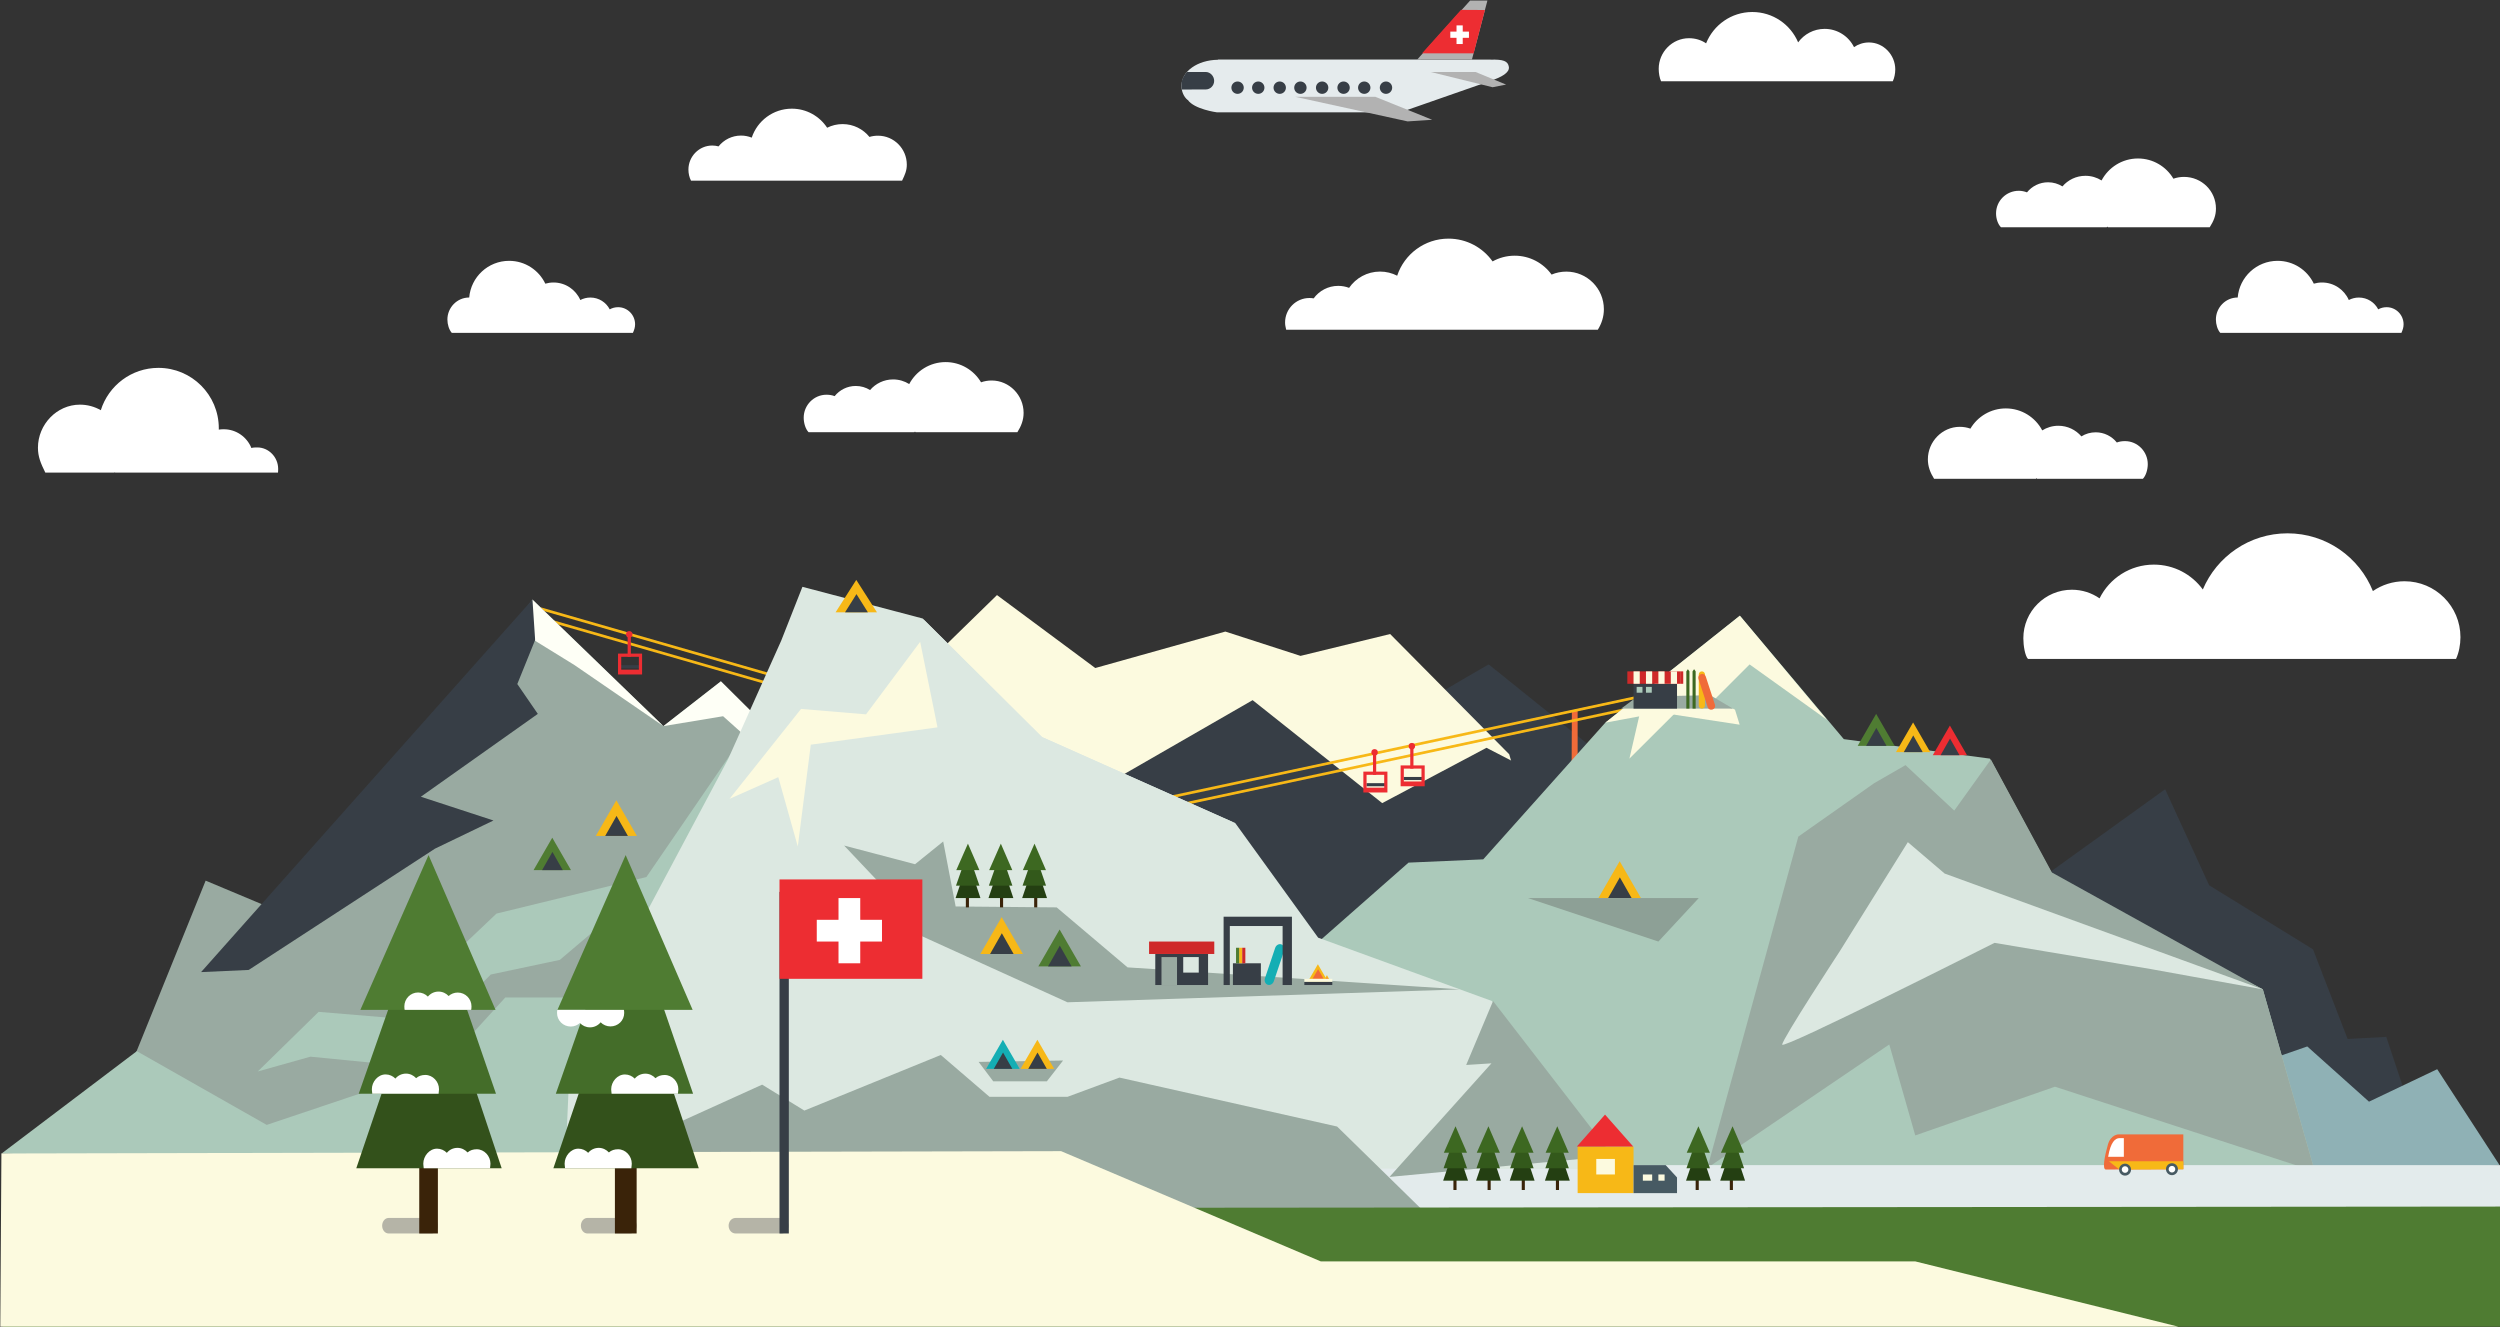 <?xml version="1.0" encoding="UTF-8" standalone="no"?>
<svg width="1089px" height="578px" viewBox="0 0 1089 578" version="1.1" xmlns="http://www.w3.org/2000/svg" xmlns:xlink="http://www.w3.org/1999/xlink" xmlns:sketch="http://www.bohemiancoding.com/sketch/ns">
    <rect x="0" y="0" width="1089" height="578" fill="#333333" stroke="none"/>
    <!-- Generator: Sketch 3.4.4 (17249) - http://www.bohemiancoding.com/sketch -->
    <title>Page 1</title>
    <desc>Created with Sketch.</desc>
    <defs></defs>
    <g id="Welcome" stroke="none" stroke-width="1" fill="none" fill-rule="evenodd" sketch:type="MSPage">
        <g id="main_-copy-2" sketch:type="MSArtboardGroup" transform="translate(-176, -92)">
            <g id="Page-1" sketch:type="MSLayerGroup" transform="translate(176, 92)">
                <path d="M385.284,308.822 L231.587,264.64 L231.913,263.506 L385.61,307.69 L385.284,308.822 Z" id="Fill-2" fill="#F7B817" sketch:type="MSShapeGroup"></path>
                <path d="M383.396,312.359 L229.701,268.179 L230.025,267.045 L383.722,311.227 L383.396,312.359 Z" id="Fill-3" fill="#F7B817" sketch:type="MSShapeGroup"></path>
                <g id="Group-209" sketch:type="MSShapeGroup">
                    <path d="M590.918,327.072 C589.547,322.888 648.478,289.421 648.478,289.421 L707.407,336.831 L796.49,388.427 L851.308,357.748 L886.94,384.244 L943.13,343.804 L962.318,385.638 L1007.543,413.527 L1022.618,452.573 L1039.457,451.671 L1060.68,515.342 L596.399,508.349 L590.918,327.072 Z" id="Fill-4" fill="#373E46"></path>
                    <path d="M657.42,328.569 L605.542,276.18 L566.5,285.703 L533.758,275.109 L477.099,290.991 L434.287,259.217 L402.811,289.93 L367.607,330.175 L364.528,368.186 L371.603,392.24 L680.06,407.805 L657.42,328.569 Z" id="Fill-6" fill="#FCFADF"></path>
                    <path d="M870.628,502.528 L1005.047,455.834 L1031.931,479.888 L1061.644,465.74 L1088.888,507.654 L873.458,519.506 L870.628,502.528 Z" id="Fill-8" fill="#8FB1B5"></path>
                    <path d="M41.47,502.462 L89.578,383.606 L133.441,401.999 L162.122,363.065 L231.94,261.169 L288.974,316.295 L314.023,296.785 L355.439,337.936 L552.725,504.708 L41.47,502.462 Z" id="Fill-10" fill="#99AAA1"></path>
                    <path d="M237.85,267.055 L225.337,297.965 L234.272,310.967 L183.319,347.059 L214.957,357.406 L189.484,369.67 L108.344,422.505 L87.587,423.448 L231.94,261.17 L237.85,267.055 Z" id="Fill-12" fill="#373E46"></path>
                    <path d="M231.94,261.169 L233.132,279.144 L250.233,289.697 L288.974,316.295 L231.94,261.169 Z" id="Fill-14" fill="#FEFFF6"></path>
                    <path d="M112.282,466.732 L138.791,440.768 L168.508,443.243 L216.27,397.958 L288.371,380.378 L243.866,418.124 L213.794,424.491 L174.17,464.116 L135.197,460.288 L112.282,466.732 Z" id="Fill-16" fill="#ABC9BA"></path>
                    <path d="M157.147,503.629 L220.119,434.49 L245.62,434.49 L318.486,328.163 L410.485,441.995 L445.162,502.804 L207.379,503.434 L157.147,503.629 Z" id="Fill-18" fill="#ABC9BA"></path>
                    <path d="M288.974,316.295 L314.977,311.986 L355.309,348.073 L360.098,351.826 L430.667,407.156 L426.775,398.667 L355.439,337.935 L314.023,296.784 L288.974,316.295 Z" id="Fill-20" fill="#FEFFF6"></path>
                    <path d="M530.296,372.26 L527.59,372.26 L527.59,343.851 L530.296,343.851 L530.296,372.26 Z" id="Fill-22" fill="#A37321"></path>
                    <path d="M756.046,452.698 L714.533,388.54 L657.925,394.201 L653.547,390.725 L682.891,389.41 L688.55,346.964 L647.515,325.739 L602.093,349.84 L545.642,304.987 L482.435,341.365 L396.242,359.798 L303.174,503.646 L771.142,511.194 L773.03,499.872 L756.046,452.698 Z" id="Fill-24" fill="#373E46"></path>
                    <path d="M687.22,338.44 L684.577,338.44 L684.708,309.876 L687.22,309.286 L687.22,338.44 Z" id="Fill-25" fill="#F06B39"></path>
                    <path d="M494.862,351.018 L494.614,349.864 L727.109,300.107 L727.356,301.26 L494.862,351.018 Z" id="Fill-26" fill="#F7B817"></path>
                    <path d="M494.862,355.266 L494.614,354.11 L727.109,304.35 L727.356,305.505 L494.862,355.266 Z" id="Fill-27" fill="#F7B817"></path>
                    <path d="M574.198,410.39 L613.56,375.758 L646.102,374.332 L699.282,314.79 L757.882,268.201 L803.161,321.968 L866.832,330.455 L896.546,385.637 L985.689,430.964 L1008.328,510.246 L558.387,510.246 L574.198,410.39 Z" id="Fill-28" fill="#ABC9BA"></path>
                    <path d="M743.733,508.739 L783.351,364.414 L820.139,363 L830.044,333.286 L851.268,353.093 L867.221,330.83 L893.796,380.049 L985.688,430.966 L1008.328,510.25 L895.133,473.367 L834.288,494.591 L822.969,454.97 L743.733,508.739 Z" id="Fill-29" fill="#99AAA1"></path>
                    <path d="M725.325,310.708 L757.792,315.668 L755.763,309.129 L754.86,308.678 L733.442,305.07 L725.325,310.708 Z" id="Fill-30" fill="#FCFADF"></path>
                    <path d="M699.281,314.79 L757.882,268.201 L795.775,313.52 L762.127,289.422 L743.733,307.817 L736.823,303.493 L709.775,330.455 L714.019,312.06 L699.281,314.79 Z" id="Fill-31" fill="#FCFADF"></path>
                    <path d="M847.091,380.521 L831.053,366.84 L801.334,414.484 C801.334,414.484 776.319,452.675 776.319,455.035 C776.319,457.393 868.793,410.711 868.793,410.711 L936.937,422.133 L985.688,430.966 L847.091,380.521 Z" id="Fill-32" fill="#DCE8E1"></path>
                    <path d="M538.106,358.57 L446.485,334.557 L401.898,269.413 L453.904,321.066 L538.106,358.57 Z" id="Fill-33" fill="#DCE8E1"></path>
                    <path d="M164.599,473.735 L116.18,490.011 L59.596,457.887 L0.615,502.529 L249.917,509.683 L240.296,477.983 L179.602,486.473 L164.599,473.735 Z" id="Fill-34" fill="#ABC9BA"></path>
                    <path d="M1089,507.541 L2.706,507.541 L2.706,553.414 L1089,549.308 L1089,507.541 Z" id="Fill-35" fill="#E3EBEC"></path>
                    <path d="M300.848,403.565 L275.378,430.449 L299.433,431.866 L279.624,458.748 L265.473,489.878 L330.562,450.26 L319.241,440.353 L329.147,417.715 L317.828,406.395 L323.303,378.718 L300.848,403.565 Z" id="Fill-36" fill="#C7CCAC"></path>
                    <path d="M706.159,308.678 L754.86,308.678 L744.94,302.817 L713.149,303.493 L706.159,308.678 Z" id="Fill-37" fill="#99AAA1"></path>
                    <path d="M706.513,509.307 L649.903,436.054 L574.192,408.455 L538.106,358.569 L453.904,321.067 L401.897,269.413 L349.536,255.617 L340.284,279.096 L317.185,330.62 L267.853,423.313 L267.853,455.528 L247.845,470.722 L246.193,508.364 L706.513,509.307 Z" id="Fill-38" fill="#DCE8E1"></path>
                    <path d="M317.798,347.97 L348.932,308.815 L377.237,311.174 L400.824,279.567 L408.373,316.834 L353.177,324.382 L347.516,368.727 L339.026,338.535 L317.798,347.97 Z" id="Fill-39" fill="#FCFADF"></path>
                    <path d="M367.693,368.318 L398.591,376.456 L410.856,366.549 L416.28,394.855 L460.288,395.258 L491.166,421.387 L635.969,430.976 L464.985,436.599 L380.075,398.038 L392.105,394.144 L367.693,368.318 Z" id="Fill-40" fill="#99AAA1"></path>
                    <path d="M211.184,527.233 L331.986,472.469 L350.379,483.765 L409.807,459.547 L431.031,477.778 L464.981,477.778 L487.634,469.395 L582.444,490.718 L620.657,528.127" id="Fill-41" fill="#99AAA1"></path>
                    <path d="M650.375,436.053 L638.666,463.9 L649.67,463.192 L605.263,512.667 L702.503,503.507 L650.375,436.053 Z" id="Fill-42" fill="#99AAA1"></path>
                    <path d="M1089,577.886 L1.127,578 L0.45,558.947 L328.403,558.947 L434.562,526.163 L1089,525.578 L1089,577.886 Z" id="Fill-43" fill="#4F7C32"></path>
                    <path d="M711.57,519.716 L687.22,519.716 L687.22,499.424 L711.57,499.424 L711.57,519.716 Z" id="Fill-44" fill="#F7B817"></path>
                    <path d="M730.509,519.716 L711.57,519.716 L711.57,507.541 L725.574,507.541 L730.509,512.894 L730.509,519.716 Z" id="Fill-45" fill="#475A63"></path>
                    <path d="M686.871,499.424 L699.148,485.517 L711.427,499.424 L686.871,499.424 Z" id="Fill-46" fill="#ED2D32"></path>
                    <path d="M703.453,511.599 L695.337,511.599 L695.337,504.835 L703.453,504.835 L703.453,511.599 Z" id="Fill-47" fill="#FCFADF"></path>
                    <path d="M719.687,514.305 L715.629,514.305 L715.629,511.599 L719.687,511.599 L719.687,514.305 Z" id="Fill-48" fill="#FCFADF"></path>
                    <path d="M725.098,514.305 L722.393,514.305 L722.393,511.599 L725.098,511.599 L725.098,514.305 Z" id="Fill-49" fill="#FCFADF"></path>
                    <path d="M664.222,518.363 L662.87,518.363 L662.87,510.246 L664.222,510.246 L664.222,518.363 Z" id="Fill-50" fill="#3A2309"></path>
                    <path d="M663.102,498.195 L668.469,514.304 L657.638,514.304 L663.102,498.195 Z" id="Fill-51" fill="#243F12"></path>
                    <path d="M662.978,494.175 L668.043,508.894 L657.82,508.894 L662.978,494.175 Z" id="Fill-52" fill="#33591B"></path>
                    <path d="M663.021,490.599 L668.011,502.129 L657.94,502.129 L663.021,490.599 Z" id="Fill-53" fill="#3D6821"></path>
                    <path d="M649.342,518.363 L647.989,518.363 L647.989,510.246 L649.342,510.246 L649.342,518.363 Z" id="Fill-54" fill="#3A2309"></path>
                    <path d="M648.435,498.195 L653.802,514.304 L642.971,514.304 L648.435,498.195 Z" id="Fill-55" fill="#243F12"></path>
                    <path d="M648.311,494.175 L653.377,508.894 L643.153,508.894 L648.311,494.175 Z" id="Fill-56" fill="#33591B"></path>
                    <path d="M648.355,490.599 L653.344,502.129 L643.275,502.129 L648.355,490.599 Z" id="Fill-57" fill="#3D6821"></path>
                    <path d="M634.461,518.363 L633.108,518.363 L633.108,510.246 L634.461,510.246 L634.461,518.363 Z" id="Fill-58" fill="#3A2309"></path>
                    <path d="M634.103,498.195 L639.469,514.304 L628.639,514.304 L634.103,498.195 Z" id="Fill-59" fill="#243F12"></path>
                    <path d="M633.979,494.175 L639.044,508.894 L628.819,508.894 L633.979,494.175 Z" id="Fill-60" fill="#33591B"></path>
                    <path d="M634.021,490.599 L639.011,502.129 L628.943,502.129 L634.021,490.599 Z" id="Fill-61" fill="#3D6821"></path>
                    <path d="M739.979,518.363 L738.626,518.363 L738.626,510.246 L739.979,510.246 L739.979,518.363 Z" id="Fill-62" fill="#3A2309"></path>
                    <path d="M739.901,498.195 L745.267,514.304 L734.436,514.304 L739.901,498.195 Z" id="Fill-63" fill="#243F12"></path>
                    <path d="M739.775,494.175 L744.843,508.894 L734.617,508.894 L739.775,494.175 Z" id="Fill-64" fill="#33591B"></path>
                    <path d="M739.819,490.599 L744.809,502.129 L734.739,502.129 L739.819,490.599 Z" id="Fill-65" fill="#3D6821"></path>
                    <path d="M754.86,518.363 L753.507,518.363 L753.507,510.246 L754.86,510.246 L754.86,518.363 Z" id="Fill-66" fill="#3A2309"></path>
                    <path d="M754.782,498.195 L760.148,514.304 L749.316,514.304 L754.782,498.195 Z" id="Fill-67" fill="#243F12"></path>
                    <path d="M754.656,494.175 L759.724,508.894 L749.498,508.894 L754.656,494.175 Z" id="Fill-68" fill="#33591B"></path>
                    <path d="M754.7,490.599 L759.69,502.129 L749.62,502.129 L754.7,490.599 Z" id="Fill-69" fill="#3D6821"></path>
                    <path d="M679.103,518.363 L677.75,518.363 L677.75,510.246 L679.103,510.246 L679.103,518.363 Z" id="Fill-70" fill="#3A2309"></path>
                    <path d="M678.433,498.195 L683.803,514.304 L672.971,514.304 L678.433,498.195 Z" id="Fill-71" fill="#243F12"></path>
                    <path d="M678.311,494.175 L683.377,508.894 L673.152,508.894 L678.311,494.175 Z" id="Fill-72" fill="#33591B"></path>
                    <path d="M678.354,490.599 L683.343,502.129 L673.274,502.129 L678.354,490.599 Z" id="Fill-73" fill="#3D6821"></path>
                    <path d="M0.131,577.886 L948.872,577.886 L834.339,549.477 L575.368,549.477 L462.208,501.441 L0.614,502.459 L0.131,577.886 Z" id="Fill-74" fill="#FCFADF"></path>
                    <path d="M783.352,364.413 L816.429,341.13 L830.045,333.285 L834.828,359.056 L812.654,374.15 L783.352,364.413 Z" id="Fill-75" fill="#99AAA1"></path>
                    <path d="M809.201,324.912 L817.252,310.967 L825.304,324.912 L809.201,324.912 Z" id="Fill-76" fill="#4F7C32"></path>
                    <path d="M812.875,324.912 L817.323,317.07 L821.774,324.912 L812.875,324.912 Z" id="Fill-77" fill="#373E46"></path>
                    <path d="M452.29,420.961 L461.566,404.893 L470.844,420.961 L452.29,420.961 Z" id="Fill-78" fill="#4F7C32"></path>
                    <path d="M456.523,420.961 L461.649,411.923 L466.775,420.961 L456.523,420.961 Z" id="Fill-79" fill="#373E46"></path>
                    <path d="M232.415,379.024 L240.565,364.906 L248.717,379.024 L232.415,379.024 Z" id="Fill-80" fill="#4F7C32"></path>
                    <path d="M236.133,379.024 L240.638,371.085 L245.143,379.024 L236.133,379.024 Z" id="Fill-81" fill="#373E46"></path>
                    <path d="M825.885,327.618 L833.345,314.698 L840.801,327.618 L825.885,327.618 Z" id="Fill-82" fill="#F7B817"></path>
                    <path d="M829.289,327.618 L833.41,320.353 L837.532,327.618 L829.289,327.618 Z" id="Fill-83" fill="#373E46"></path>
                    <path d="M841.914,328.97 L849.373,316.053 L856.83,328.97 L841.914,328.97 Z" id="Fill-84" fill="#ED2D32"></path>
                    <path d="M845.317,328.97 L849.439,321.706 L853.561,328.97 L845.317,328.97 Z" id="Fill-85" fill="#373E46"></path>
                    <path d="M426.288,462.563 L432.648,471.015 L456.018,471.015 L463.08,461.954 L426.288,462.563 Z" id="Fill-86" fill="#99AAA1"></path>
                    <path d="M444.556,465.604 L451.88,452.92 L459.204,465.604 L444.556,465.604 Z" id="Fill-87" fill="#F7B817"></path>
                    <path d="M447.897,465.604 L451.944,458.47 L455.99,465.604 L447.897,465.604 Z" id="Fill-88" fill="#373E46"></path>
                    <path d="M259.519,364.143 L268.486,348.613 L277.452,364.143 L259.519,364.143 Z" id="Fill-89" fill="#F7B817"></path>
                    <path d="M263.611,364.143 L268.566,355.41 L273.521,364.143 L263.611,364.143 Z" id="Fill-90" fill="#373E46"></path>
                    <path d="M429.537,465.604 L436.86,452.92 L444.184,465.604 L429.537,465.604 Z" id="Fill-91" fill="#14AEB4"></path>
                    <path d="M432.879,465.604 L436.925,458.47 L440.972,465.604 L432.879,465.604 Z" id="Fill-92" fill="#373E46"></path>
                    <path d="M427.045,415.55 L436.321,399.484 L445.596,415.55 L427.045,415.55 Z" id="Fill-93" fill="#F7B817"></path>
                    <path d="M431.277,415.55 L436.403,406.513 L441.529,415.55 L431.277,415.55 Z" id="Fill-94" fill="#373E46"></path>
                    <path d="M696.251,391.199 L705.527,375.134 L714.803,391.199 L696.251,391.199 Z" id="Fill-95" fill="#F7B817"></path>
                    <path d="M700.484,391.199 L705.609,382.163 L710.735,391.199 L700.484,391.199 Z" id="Fill-96" fill="#373E46"></path>
                    <path d="M363.965,266.742 L372.993,252.606 L382.021,266.742 L363.965,266.742 Z" id="Fill-97" fill="#F7B817"></path>
                    <path d="M368.084,266.742 L373.074,258.791 L378.061,266.742 L368.084,266.742 Z" id="Fill-98" fill="#373E46"></path>
                    <path d="M49.876,205.865 C49.921,205.865 49.967,205.735 50.01,205.671 C50.074,205.735 50.139,205.865 50.202,205.865 L121.092,205.865 C121.139,205.865 121.167,204.618 121.167,204.227 C121.167,199.21 117.099,194.902 112.082,194.902 C111.188,194.902 110.325,194.912 109.509,195.152 C107.592,190.399 102.936,186.987 97.495,186.987 C96.748,186.987 96.016,187.019 95.305,187.14 C95.307,186.949 95.311,186.739 95.311,186.549 C95.311,172.024 83.539,160.245 69.016,160.245 C57.227,160.245 47.251,167.999 43.912,178.689 C41.232,177.148 38.123,176.266 34.81,176.266 C24.712,176.266 16.527,184.932 16.527,195.028 C16.527,198.873 17.715,201.807 19.741,205.865 L49.876,205.865 Z" id="Fill-99" fill="#FFFFFF"></path>
                    <path d="M275.701,144.989 C276.301,143.636 276.645,142.572 276.645,141.258 C276.645,137.182 273.337,133.815 269.26,133.815 C267.928,133.815 266.68,134.14 265.601,134.758 C264.029,131.71 260.852,129.61 257.188,129.61 C255.598,129.61 254.102,129.997 252.787,130.689 C250.819,126.197 246.336,123.055 241.119,123.055 C239.875,123.055 238.675,123.235 237.538,123.566 C234.731,117.683 228.729,113.618 221.777,113.618 C212.633,113.618 205.138,120.65 204.389,129.598 C204.377,129.598 204.365,129.596 204.353,129.596 C199.126,129.596 194.887,133.952 194.887,139.178 C194.887,141.315 195.596,143.636 196.789,144.989 L275.701,144.989 Z" id="Fill-100" fill="#FFFFFF"></path>
                    <path d="M1046.057,144.989 C1046.656,143.636 1047,142.572 1047,141.258 C1047,137.182 1043.695,133.815 1039.615,133.815 C1038.284,133.815 1037.035,134.14 1035.955,134.758 C1034.385,131.71 1031.207,129.61 1027.542,129.61 C1025.954,129.61 1024.457,129.997 1023.143,130.689 C1021.173,126.197 1016.692,123.055 1011.474,123.055 C1010.231,123.055 1009.029,123.235 1007.893,123.566 C1005.087,117.683 999.084,113.618 992.132,113.618 C982.989,113.618 975.494,120.65 974.744,129.598 C974.731,129.598 974.721,129.596 974.708,129.596 C969.479,129.596 965.243,133.952 965.243,139.178 C965.243,141.315 965.951,143.636 967.145,144.989 L1046.057,144.989 Z" id="Fill-101" fill="#FFFFFF"></path>
                    <path d="M886.815,208.571 C886.909,208.571 886.999,208.373 887.091,208.272 C887.189,208.375 887.29,208.571 887.392,208.571 L933.434,208.571 C934.771,207.218 935.57,204.511 935.57,202.188 C935.57,196.711 931.129,192.151 925.65,192.151 C924.396,192.151 923.196,192.326 922.092,192.751 C919.93,190.063 916.617,188.313 912.9,188.313 C910.606,188.313 908.468,188.955 906.657,190.088 C904.234,187.263 900.641,185.461 896.626,185.461 C894.046,185.461 891.639,186.201 889.603,187.481 C886.6,181.789 880.629,177.907 873.746,177.907 C867.175,177.907 861.434,181.442 858.313,186.714 C856.868,186.206 855.315,185.925 853.695,185.925 C846.011,185.925 839.78,192.394 839.78,200.079 C839.78,203.171 840.789,205.865 842.494,208.571 L886.815,208.571 Z" id="Fill-102" fill="#FFFFFF"></path>
                    <path d="M398.845,188.279 C398.752,188.279 398.66,188.081 398.569,187.98 C398.472,188.084 398.369,188.279 398.269,188.279 L352.227,188.279 C350.89,186.926 350.091,184.275 350.091,181.952 C350.091,176.473 354.532,171.942 360.011,171.942 C361.265,171.942 362.463,172.133 363.567,172.557 C365.73,169.871 369.043,168.126 372.759,168.126 C375.054,168.126 377.193,168.771 379.004,169.905 C381.427,167.078 385.02,165.279 389.036,165.279 C391.616,165.279 394.021,166.019 396.056,167.297 C399.06,161.607 405.033,157.726 411.915,157.726 C418.484,157.726 424.225,161.262 427.347,166.534 C428.792,166.025 430.345,165.745 431.964,165.745 C439.65,165.745 445.881,172.155 445.881,179.841 C445.881,182.934 444.87,185.573 443.167,188.279 L398.845,188.279 Z" id="Fill-103" fill="#FFFFFF"></path>
                    <path d="M918.235,98.994 C918.141,98.994 918.049,98.796 917.957,98.695 C917.86,98.798 917.757,98.994 917.658,98.994 L871.616,98.994 C870.28,97.641 869.479,95.287 869.479,92.966 C869.479,87.487 873.92,83.105 879.399,83.105 C880.654,83.105 881.851,83.37 882.957,83.794 C885.12,81.107 888.431,79.401 892.149,79.401 C894.443,79.401 896.582,80.064 898.392,81.198 C900.815,78.37 904.409,76.581 908.423,76.581 C911.003,76.581 913.411,77.325 915.444,78.606 C918.449,72.916 924.42,69.036 931.303,69.036 C937.875,69.036 943.615,72.572 946.735,77.843 C948.18,77.335 949.733,77.057 951.353,77.057 C959.038,77.057 965.269,83.17 965.269,90.855 C965.269,93.947 964.258,96.288 962.555,98.994 L918.235,98.994 Z" id="Fill-104" fill="#FFFFFF"></path>
                    <path d="M392.945,78.702 C394.245,75.996 395.004,74.246 395.004,71.705 C395.004,64.78 389.391,59.11 382.466,59.11 C381.167,59.11 379.915,59.28 378.736,59.648 C375.978,56.245 371.767,54.054 367.047,54.054 C364.623,54.054 362.334,54.625 360.305,55.643 C357.016,50.643 351.358,47.337 344.926,47.337 C336.783,47.337 329.882,52.626 327.459,59.956 C326.017,59.377 324.442,59.054 322.792,59.054 C318.828,59.054 315.296,60.895 312.997,63.767 C312.119,63.525 311.197,63.393 310.243,63.393 C304.517,63.393 299.877,68.15 299.877,73.876 C299.877,75.573 300.286,77.349 301.009,78.702 L392.945,78.702 Z" id="Fill-105" fill="#FFFFFF"></path>
                    <path d="M696.008,143.636 C697.677,140.931 698.65,137.982 698.65,134.696 C698.65,125.654 691.324,118.313 682.285,118.313 C680.01,118.313 677.844,118.769 675.874,119.609 C672.274,114.628 666.418,111.379 659.8,111.379 C656.306,111.379 653.023,112.285 650.171,113.873 C645.906,107.867 638.893,103.946 630.965,103.946 C620.546,103.946 611.708,110.719 608.609,120.1 C606.372,118.95 603.836,118.298 601.147,118.298 C595.552,118.298 590.613,121.108 587.662,125.391 C586.195,124.831 584.602,124.523 582.94,124.523 C578.535,124.523 574.635,126.671 572.226,129.974 C571.63,129.87 571.015,129.812 570.387,129.812 C564.528,129.812 559.781,134.593 559.781,140.451 C559.781,141.548 559.948,142.284 560.257,143.636 L696.008,143.636 Z" id="Fill-106" fill="#FFFFFF"></path>
                    <path d="M1069.844,287.034 C1071.086,284.328 1071.773,280.922 1071.773,277.546 C1071.773,264.091 1060.864,253.195 1047.408,253.195 C1042.296,253.195 1037.55,254.78 1033.633,257.469 C1027.722,242.728 1013.303,232.317 996.448,232.317 C979.859,232.317 965.625,242.407 959.548,256.784 C954.75,250.212 946.989,245.945 938.229,245.945 C927.852,245.945 918.875,251.936 914.569,260.646 C911.149,258.276 906.999,256.886 902.526,256.886 C890.84,256.886 881.366,266.334 881.366,278.021 C881.366,281.256 882.094,285.681 883.39,287.034 L1069.844,287.034 Z" id="Fill-107" fill="#FFFFFF"></path>
                    <path d="M723.575,35.412 C722.904,34.059 722.532,31.801 722.532,29.974 C722.532,22.692 728.434,16.645 735.718,16.645 C738.483,16.645 741.052,17.425 743.173,18.882 C746.372,10.903 754.175,5.231 763.296,5.231 C772.274,5.231 779.977,10.673 783.266,18.453 C785.863,14.897 790.063,12.578 794.804,12.578 C800.42,12.578 805.277,15.815 807.609,20.53 C809.458,19.247 811.703,18.494 814.126,18.494 C820.45,18.494 825.577,23.908 825.577,30.232 C825.577,31.983 825.183,34.059 824.483,35.412 L723.575,35.412 Z" id="Fill-108" fill="#FFFFFF"></path>
                    <path d="M951.057,509.324 L951.057,508.208 L951.057,494.139 L922.763,494.139 C922.763,494.139 919.454,494.186 918.21,498.556 C916.776,503.58 915.64,509.449 917.332,509.449 L951.057,509.324 Z" id="Fill-109" fill="#F06B39"></path>
                    <path d="M918.302,503.905 L925.147,503.905 L925.147,495.769 L923.253,495.769 C921.438,495.769 919.382,497.406 918.302,503.905" id="Fill-110" fill="#FFFFFF"></path>
                    <path d="M923.184,509.444 L951.057,509.324 L951.053,505.839 L918.623,505.839 L923.184,509.444 Z" id="Fill-111" fill="#F7B817"></path>
                    <path d="M943.499,509.302 C943.499,510.738 944.665,511.907 946.105,511.907 C947.543,511.907 948.71,510.738 948.71,509.302 C948.71,507.862 947.543,506.696 946.105,506.696 C944.665,506.696 943.499,507.862 943.499,509.302" id="Fill-112" fill="#475A63"></path>
                    <path d="M944.659,509.302 C944.659,510.098 945.306,510.746 946.104,510.746 C946.902,510.746 947.551,510.098 947.551,509.302 C947.551,508.503 946.902,507.856 946.104,507.856 C945.306,507.856 944.659,508.503 944.659,509.302" id="Fill-113" fill="#FFFFFF"></path>
                    <path d="M923.075,509.497 C923.075,510.935 924.241,512.103 925.679,512.103 C927.119,512.103 928.285,510.935 928.285,509.497 C928.285,508.056 927.119,506.892 925.679,506.892 C924.241,506.892 923.075,508.056 923.075,509.497" id="Fill-114" fill="#475A63"></path>
                    <path d="M924.234,509.448 C924.234,510.245 924.882,510.893 925.679,510.893 C926.478,510.893 927.126,510.245 927.126,509.448 C927.126,508.65 926.478,508.003 925.679,508.003 C924.882,508.003 924.234,508.65 924.234,509.448" id="Fill-115" fill="#FFFFFF"></path>
                    <path d="M190.758,533.92 C190.758,535.809 189.496,537.302 187.94,537.302 L169.284,537.302 C167.727,537.302 166.466,535.809 166.466,533.92 C166.466,532.032 167.727,530.538 169.284,530.538 L187.94,530.538 C189.496,530.538 190.758,532.032 190.758,533.92" id="Fill-116" fill="#B5B4A7"></path>
                    <path d="M277.323,533.92 C277.323,535.809 276.061,537.302 274.505,537.302 L255.847,537.302 C254.292,537.302 253.031,535.809 253.031,533.92 C253.031,532.032 254.292,530.538 255.847,530.538 L274.505,530.538 C276.061,530.538 277.323,532.032 277.323,533.92" id="Fill-117" fill="#B5B4A7"></path>
                    <path d="M190.744,537.302 L182.627,537.302 L182.627,485.896 L190.744,485.896 L190.744,537.302 Z" id="Fill-118" fill="#3A2309"></path>
                    <path d="M187.147,414.699 L218.53,508.894 L155.194,508.894 L187.147,414.699 Z" id="Fill-119" fill="#33511B"></path>
                    <path d="M186.424,390.357 L216.046,476.426 L156.261,476.426 L186.424,390.357 Z" id="Fill-120" fill="#446D29"></path>
                    <path d="M186.68,372.479 L215.858,439.901 L156.97,439.901 L186.68,372.479 Z" id="Fill-121" fill="#4F7C32"></path>
                    <path d="M277.323,537.302 L267.853,537.302 L267.853,485.896 L277.323,485.896 L277.323,537.302 Z" id="Fill-122" fill="#3A2309"></path>
                    <path d="M273.004,414.699 L304.388,508.894 L241.051,508.894 L273.004,414.699 Z" id="Fill-123" fill="#33511B"></path>
                    <path d="M272.282,390.357 L301.904,476.426 L242.117,476.426 L272.282,390.357 Z" id="Fill-124" fill="#446D29"></path>
                    <path d="M272.537,372.479 L301.714,439.901 L242.827,439.901 L272.537,372.479 Z" id="Fill-125" fill="#4F7C32"></path>
                    <path d="M205.203,439.9 C205.321,439.9 205.383,438.876 205.383,438.372 C205.383,435.068 202.705,432.357 199.4,432.357 C197.87,432.357 196.474,432.916 195.416,433.861 C194.323,432.682 192.76,431.932 191.025,431.932 C189.155,431.932 187.489,432.785 186.39,434.127 C185.305,433.017 183.791,432.325 182.115,432.325 C178.81,432.325 176.132,435.07 176.132,438.374 C176.132,438.879 176.195,439.9 176.313,439.9 L205.203,439.9 Z" id="Fill-126" fill="#FFFFFF"></path>
                    <path d="M191.051,476.426 C191.169,475.073 191.231,474.98 191.231,474.475 C191.231,471.17 188.553,468.246 185.248,468.246 C183.718,468.246 182.322,468.702 181.262,469.647 C180.169,468.466 178.608,467.665 176.871,467.665 C175.003,467.665 173.336,468.492 172.238,469.833 C171.152,468.723 169.638,468.018 167.963,468.018 C164.658,468.018 161.98,471.179 161.98,474.482 C161.98,474.987 162.043,475.073 162.16,476.426 L191.051,476.426 Z" id="Fill-127" fill="#FFFFFF"></path>
                    <path d="M213.459,508.893 C213.577,507.541 213.639,507.38 213.639,506.875 C213.639,503.571 210.96,500.614 207.657,500.614 C206.125,500.614 204.729,501.051 203.671,501.998 C202.578,500.816 201.016,500.007 199.28,500.007 C197.411,500.007 195.744,500.829 194.647,502.17 C193.559,501.062 192.045,500.354 190.371,500.354 C187.067,500.354 184.387,503.578 184.387,506.886 C184.387,507.389 184.451,507.541 184.569,508.893 L213.459,508.893 Z" id="Fill-128" fill="#FFFFFF"></path>
                    <path d="M275.022,508.893 C275.139,507.541 275.202,507.38 275.202,506.875 C275.202,503.571 272.523,500.614 269.218,500.614 C267.688,500.614 266.292,501.051 265.233,501.998 C264.141,500.816 262.579,500.007 260.842,500.007 C258.973,500.007 257.307,500.829 256.208,502.17 C255.123,501.062 253.608,500.354 251.933,500.354 C248.629,500.354 245.95,503.578 245.95,506.886 C245.95,507.389 246.014,507.541 246.131,508.893 L275.022,508.893 Z" id="Fill-129" fill="#FFFFFF"></path>
                    <path d="M295.306,476.426 C295.424,475.073 295.488,474.989 295.488,474.485 C295.488,471.18 292.809,468.262 289.503,468.262 C287.973,468.262 286.577,468.719 285.519,469.663 C284.426,468.484 282.862,467.684 281.128,467.684 C279.258,467.684 277.592,468.509 276.493,469.853 C275.408,468.741 273.893,468.039 272.218,468.039 C268.913,468.039 266.235,471.187 266.235,474.492 C266.235,474.996 266.298,475.073 266.416,476.426 L295.306,476.426 Z" id="Fill-130" fill="#FFFFFF"></path>
                    <path d="M242.828,439.9 C242.71,439.9 242.647,440.738 242.647,441.242 C242.647,444.547 245.327,447.164 248.632,447.164 C250.162,447.164 251.559,446.56 252.617,445.615 C253.71,446.797 255.272,447.519 257.008,447.519 C258.876,447.519 260.544,446.656 261.641,445.314 C262.728,446.424 264.241,447.109 265.916,447.109 C269.221,447.109 271.901,444.549 271.901,441.244 C271.901,440.74 271.837,439.9 271.72,439.9 L242.828,439.9 Z" id="Fill-131" fill="#FFFFFF"></path>
                    <path d="M569.619,427.725 L574.07,420.017 L578.519,427.725 L569.619,427.725 Z" id="Fill-132" fill="#F7B817"></path>
                    <path d="M571.73,426.372 L574.157,422.168 L576.585,426.372 L571.73,426.372 Z" id="Fill-133" fill="#F06B39"></path>
                    <path d="M576.655,427.094 L578.001,424.763 L579.346,427.094 L576.655,427.094 Z" id="Fill-134" fill="#F7B817"></path>
                    <path d="M577.295,427.018 L578.028,425.748 L578.763,427.018 L577.295,427.018 Z" id="Fill-135" fill="#F06B39"></path>
                    <path d="M580.349,427.725 L568.174,427.725 L568.174,426.372 L580.349,426.372 L580.349,427.725 Z" id="Fill-136" fill="#FCFADF"></path>
                    <path d="M580.349,429.078 L568.174,429.078 L568.174,427.725 L580.349,427.725 L580.349,429.078 Z" id="Fill-137" fill="#373E46"></path>
                    <path d="M554.893,427.412 C554.484,428.626 553.287,429.32 552.217,428.961 C551.146,428.6 550.61,427.323 551.019,426.108 L555.461,412.909 C555.87,411.697 557.068,411.001 558.138,411.362 C559.208,411.722 559.744,413.001 559.336,414.213 L554.893,427.412 Z" id="Fill-138" fill="#14AEB4"></path>
                    <path d="M533.001,399.316 L533.001,429.078 L535.707,429.078 L535.707,403.375 L558.704,403.375 L558.704,429.078 L562.763,429.078 L562.763,399.316 L533.001,399.316 Z" id="Fill-139" fill="#373E46"></path>
                    <path d="M549.235,419.608 L537.06,419.608 L537.06,429.078 L549.235,429.078 L549.235,419.608 Z" id="Fill-140" fill="#373E46"></path>
                    <path d="M541.118,412.844 L539.765,412.844 L539.765,419.608 L541.118,419.608 L541.118,412.844 Z" id="Fill-141" fill="#F7B817"></path>
                    <path d="M542.471,412.844 L541.118,412.844 L541.118,419.608 L542.471,419.608 L542.471,412.844 Z" id="Fill-142" fill="#CF2929"></path>
                    <path d="M539.765,412.844 L538.412,412.844 L538.412,419.608 L539.765,419.608 L539.765,412.844 Z" id="Fill-143" fill="#4F7C32"></path>
                    <path d="M526.237,429.078 L503.24,429.078 L503.24,415.55 L526.237,415.55 L526.237,429.078 Z" id="Fill-144" fill="#373E46"></path>
                    <path d="M528.943,415.55 L500.534,415.55 L500.534,410.139 L528.943,410.139 L528.943,415.55 Z" id="Fill-145" fill="#CF2929"></path>
                    <path d="M512.709,429.078 L505.945,429.078 L505.945,416.903 L512.709,416.903 L512.709,429.078 Z" id="Fill-146" fill="#99AAA1"></path>
                    <path d="M522.179,423.667 L515.415,423.667 L515.415,416.903 L522.179,416.903 L522.179,423.667 Z" id="Fill-147" fill="#DCE8E1"></path>
                    <path d="M343.471,533.92 C343.471,535.809 342.115,537.302 340.446,537.302 L320.412,537.302 C318.74,537.302 317.386,535.809 317.386,533.92 C317.386,532.032 318.74,530.538 320.412,530.538 L340.446,530.538 C342.115,530.538 343.471,532.032 343.471,533.92" id="Fill-148" fill="#B5B4A7"></path>
                    <path d="M343.61,388.494 L339.552,388.494 L339.552,537.302 L343.61,537.302 L343.61,388.494 Z" id="Fill-149" fill="#373E46"></path>
                    <path d="M401.78,426.372 L339.552,426.372 L339.552,383.083 L401.78,383.083 L401.78,426.372 Z" id="Fill-150" fill="#ED2D32"></path>
                    <path d="M374.724,419.608 L365.255,419.608 L365.255,391.199 L374.724,391.199 L374.724,419.608 Z" id="Fill-151" fill="#FFFFFF"></path>
                    <path d="M384.194,410.139 L355.785,410.139 L355.785,400.669 L384.194,400.669 L384.194,410.139 Z" id="Fill-152" fill="#FFFFFF"></path>
                    <path d="M278.676,289.739 L270.559,289.739 L270.559,291.092 L278.676,291.092 L278.676,289.739 Z" id="Fill-153" fill="#373E46"></path>
                    <path d="M274.797,286.108 L273.4,286.108 L273.4,277.021 L274.797,277.021 L274.797,286.108 Z" id="Fill-154" fill="#ED2D32"></path>
                    <path d="M275.497,276.465 C275.497,277.159 274.934,277.723 274.24,277.723 L273.958,277.723 C273.264,277.723 272.702,277.159 272.702,276.465 L272.702,276.183 C272.702,275.488 273.264,274.925 273.958,274.925 L274.24,274.925 C274.934,274.925 275.497,275.488 275.497,276.183 L275.497,276.465 Z" id="Fill-155" fill="#ED2D32"></path>
                    <path d="M278.293,291.701 L270.604,291.701 L270.604,286.108 L278.293,286.108 L278.293,291.701 Z M269.206,293.798 L279.69,293.798 L279.69,284.711 L269.206,284.711 L269.206,293.798 Z" id="Fill-156" fill="#ED2D32"></path>
                    <path d="M603.347,341.146 L595.23,341.146 L595.23,342.499 L603.347,342.499 L603.347,341.146 Z" id="Fill-157" fill="#373E46"></path>
                    <path d="M599.468,337.515 L598.071,337.515 L598.071,328.428 L599.468,328.428 L599.468,337.515 Z" id="Fill-158" fill="#ED2D32"></path>
                    <path d="M600.168,327.871 C600.168,328.565 599.605,329.129 598.91,329.129 L598.629,329.129 C597.936,329.129 597.373,328.565 597.373,327.871 L597.373,327.59 C597.373,326.895 597.936,326.332 598.629,326.332 L598.91,326.332 C599.605,326.332 600.168,326.895 600.168,327.59 L600.168,327.871 Z" id="Fill-159" fill="#ED2D32"></path>
                    <path d="M602.964,343.107 L595.274,343.107 L595.274,337.515 L602.964,337.515 L602.964,343.107 Z M593.877,345.204 L604.361,345.204 L604.361,336.117 L593.877,336.117 L593.877,345.204 Z" id="Fill-160" fill="#ED2D32"></path>
                    <path d="M619.58,338.44 L611.463,338.44 L611.463,339.793 L619.58,339.793 L619.58,338.44 Z" id="Fill-161" fill="#373E46"></path>
                    <path d="M615.702,334.809 L614.304,334.809 L614.304,325.722 L615.702,325.722 L615.702,334.809 Z" id="Fill-162" fill="#ED2D32"></path>
                    <path d="M616.402,325.166 C616.402,325.86 615.839,326.424 615.143,326.424 L614.862,326.424 C614.169,326.424 613.607,325.86 613.607,325.166 L613.607,324.884 C613.607,324.189 614.169,323.626 614.862,323.626 L615.143,323.626 C615.839,323.626 616.402,324.189 616.402,324.884 L616.402,325.166 Z" id="Fill-163" fill="#ED2D32"></path>
                    <path d="M619.197,340.402 L611.508,340.402 L611.508,334.809 L619.197,334.809 L619.197,340.402 Z M610.111,342.499 L620.595,342.499 L620.595,333.412 L610.111,333.412 L610.111,342.499 Z" id="Fill-164" fill="#ED2D32"></path>
                    <path d="M657.265,29.153 C656.877,26.54 654.753,25.838 649.342,25.986 L649.342,25.968 L611.099,25.942 L530.296,25.942 L530.296,26.133 C530.296,26.133 530.533,26.037 530.529,26.037 C530.461,26.037 530.645,25.942 530.579,25.942 L530.404,25.942 L530.402,26.04 C521.663,26.185 514.639,31.063 514.639,37.379 C514.639,39.744 515.625,42.176 517.315,43.529 L517.407,43.529 C520.189,47.587 530.001,48.94 530.149,48.94 L530.51,48.94 L530.525,48.94 L530.541,48.94 L608.209,48.94 C608.568,48.94 608.938,48.91 609.324,48.848 L609.297,49.186 L648.97,35.33 C649.143,35.285 649.157,35.236 649.33,35.179 C653.996,33.652 657.637,31.658 657.265,29.153" id="Fill-165" fill="#E5EBED"></path>
                    <path d="M541.783,38.193 C541.783,39.682 540.574,40.889 539.086,40.889 C537.597,40.889 536.39,39.682 536.39,38.193 C536.39,36.702 537.597,35.497 539.086,35.497 C540.574,35.497 541.783,36.702 541.783,38.193" id="Fill-166" fill="#373E46"></path>
                    <path d="M550.79,38.193 C550.79,39.682 549.582,40.889 548.094,40.889 C546.604,40.889 545.397,39.682 545.397,38.193 C545.397,36.702 546.604,35.497 548.094,35.497 C549.582,35.497 550.79,36.702 550.79,38.193" id="Fill-167" fill="#373E46"></path>
                    <path d="M560.144,38.193 C560.144,39.682 558.936,40.889 557.447,40.889 C555.957,40.889 554.751,39.682 554.751,38.193 C554.751,36.702 555.957,35.497 557.447,35.497 C558.936,35.497 560.144,36.702 560.144,38.193" id="Fill-168" fill="#373E46"></path>
                    <path d="M569.15,38.193 C569.15,39.682 567.942,40.889 566.454,40.889 C564.965,40.889 563.758,39.682 563.758,38.193 C563.758,36.702 564.965,35.497 566.454,35.497 C567.942,35.497 569.15,36.702 569.15,38.193" id="Fill-169" fill="#373E46"></path>
                    <path d="M578.62,38.193 C578.62,39.682 577.412,40.889 575.924,40.889 C574.433,40.889 573.226,39.682 573.226,38.193 C573.226,36.702 574.433,35.497 575.924,35.497 C577.412,35.497 578.62,36.702 578.62,38.193" id="Fill-170" fill="#373E46"></path>
                    <path d="M587.956,38.193 C587.956,39.682 586.748,40.889 585.26,40.889 C583.77,40.889 582.564,39.682 582.564,38.193 C582.564,36.702 583.77,35.497 585.26,35.497 C586.748,35.497 587.956,36.702 587.956,38.193" id="Fill-171" fill="#373E46"></path>
                    <path d="M596.963,38.193 C596.963,39.682 595.755,40.889 594.267,40.889 C592.776,40.889 591.571,39.682 591.571,38.193 C591.571,36.702 592.776,35.497 594.267,35.497 C595.755,35.497 596.963,36.702 596.963,38.193" id="Fill-172" fill="#373E46"></path>
                    <path d="M617.34,25.942 L640.374,0.239 L647.92,0.239 L641.169,25.942 L617.34,25.942 Z" id="Fill-173" fill="#B2B2B2"></path>
                    <path d="M606.433,38.193 C606.433,39.682 605.225,40.889 603.737,40.889 C602.246,40.889 601.039,39.682 601.039,38.193 C601.039,36.702 602.246,35.497 603.737,35.497 C605.225,35.497 606.433,36.702 606.433,38.193" id="Fill-174" fill="#373E46"></path>
                    <path d="M637.166,20.531 L634.461,20.531 L634.461,9.709 L637.166,9.709 L637.166,20.531 Z" id="Fill-175" fill="#E7E8EB"></path>
                    <path d="M641.225,16.473 L630.402,16.473 L630.402,13.767 L641.225,13.767 L641.225,16.473 Z" id="Fill-176" fill="#E7E8EB"></path>
                    <path d="M528.886,35.229 C528.886,33.184 527.229,31.353 525.185,31.353 L517,31.353 C514.822,34.059 514.64,35.353 514.64,37.567 C514.64,38.021 514.676,38.554 514.747,38.995 C514.879,39.009 525.185,38.975 525.185,38.975 C527.229,38.975 528.886,37.274 528.886,35.229" id="Fill-177" fill="#373E46"></path>
                    <path d="M623.168,31.354 L642.744,31.354 L656.057,36.846 L650.171,38.003 L623.168,31.354 Z" id="Fill-178" fill="#B2B2B2"></path>
                    <path d="M564.217,42.176 L599.115,42.176 L623.869,52.176 L613.169,52.885 L564.217,42.176 Z" id="Fill-179" fill="#B2B2B2"></path>
                    <path d="M619.435,23.237 L641.922,23.237 L646.826,4.361 L636.399,4.298 L619.435,23.237 Z" id="Fill-180" fill="#ED2D32"></path>
                    <path d="M637.166,19.178 L634.461,19.178 L634.461,11.062 L637.166,11.062 L637.166,19.178 Z" id="Fill-181" fill="#FFFFFF"></path>
                    <path d="M639.872,16.473 L631.755,16.473 L631.755,13.767 L639.872,13.767 L639.872,16.473 Z" id="Fill-182" fill="#FFFFFF"></path>
                    <path d="M730.509,308.678 L711.57,308.678 L711.57,297.856 L730.509,297.856 L730.509,308.678 Z" id="Fill-183" fill="#373E46"></path>
                    <path d="M731.862,297.856 L708.865,297.856 L708.865,292.445 L731.862,292.445 L731.862,297.856 Z" id="Fill-184" fill="#CF2929"></path>
                    <path d="M714.276,297.856 L711.57,297.856 L711.57,292.445 L714.276,292.445 L714.276,297.856 Z" id="Fill-185" fill="#FCFADF"></path>
                    <path d="M719.687,297.856 L716.981,297.856 L716.981,292.445 L719.687,292.445 L719.687,297.856 Z" id="Fill-186" fill="#FCFADF"></path>
                    <path d="M725.098,297.856 L722.393,297.856 L722.393,292.445 L725.098,292.445 L725.098,297.856 Z" id="Fill-187" fill="#FCFADF"></path>
                    <path d="M730.509,297.856 L727.804,297.856 L727.804,292.445 L730.509,292.445 L730.509,297.856 Z" id="Fill-188" fill="#FCFADF"></path>
                    <path d="M733.215,297.856 L731.862,297.856 L731.862,292.445 L733.215,292.445 L733.215,297.856 Z" id="Fill-189" fill="#CF2929"></path>
                    <path d="M742.684,307.326 C742.684,308.074 742.08,308.678 741.332,308.678 C740.584,308.678 739.979,308.074 739.979,307.326 L739.979,293.798 C739.979,293.049 740.584,292.445 741.332,292.445 C742.08,292.445 742.684,293.049 742.684,293.798 L742.684,307.326 Z" id="Fill-190" fill="#F7B817"></path>
                    <path d="M747.052,307.046 C747.321,307.871 746.869,308.76 746.043,309.029 L745.867,309.086 C745.04,309.356 744.153,308.902 743.882,308.076 L739.846,295.677 C739.578,294.846 740.03,293.96 740.858,293.691 L741.029,293.634 C741.857,293.365 742.746,293.818 743.017,294.643 L747.052,307.046 Z" id="Fill-191" fill="#F06B39"></path>
                    <path d="M735.92,292.445 L735.244,291.494 L734.568,292.445 L734.568,308.678 L735.92,308.678 L735.92,292.445 Z" id="Fill-192" fill="#3D6821"></path>
                    <path d="M738.626,292.445 L737.95,291.494 L737.273,292.445 L737.273,308.678 L738.626,308.678 L738.626,292.445 Z" id="Fill-193" fill="#3D6821"></path>
                    <path d="M739.979,391.199 L665.575,391.199 L722.393,410.139 L739.979,391.199 Z" id="Fill-194" fill="#8DA096"></path>
                    <path d="M715.459,301.745 L712.923,301.745 L712.923,299.209 L715.459,299.209 L715.459,301.745 Z" id="Fill-195" fill="#ABC9BA"></path>
                    <path d="M719.518,301.745 L716.981,301.745 L716.981,299.209 L719.518,299.209 L719.518,301.745 Z" id="Fill-196" fill="#ABC9BA"></path>
                    <path d="M451.834,395.258 L450.481,395.258 L450.481,387.141 L451.834,387.141 L451.834,395.258 Z" id="Fill-197" fill="#3A2309"></path>
                    <path d="M450.713,375.09 L456.08,391.199 L445.249,391.199 L450.713,375.09 Z" id="Fill-198" fill="#243F12"></path>
                    <path d="M450.589,371.07 L455.654,385.788 L445.431,385.788 L450.589,371.07 Z" id="Fill-199" fill="#33591B"></path>
                    <path d="M450.633,367.494 L455.623,379.024 L445.552,379.024 L450.633,367.494 Z" id="Fill-200" fill="#3D6821"></path>
                    <path d="M436.953,395.258 L435.6,395.258 L435.6,387.141 L436.953,387.141 L436.953,395.258 Z" id="Fill-201" fill="#3A2309"></path>
                    <path d="M436.047,375.09 L441.413,391.199 L430.583,391.199 L436.047,375.09 Z" id="Fill-202" fill="#243F12"></path>
                    <path d="M435.922,371.07 L440.989,385.788 L430.764,385.788 L435.922,371.07 Z" id="Fill-203" fill="#33591B"></path>
                    <path d="M435.966,367.494 L440.956,379.024 L430.886,379.024 L435.966,367.494 Z" id="Fill-204" fill="#3D6821"></path>
                    <path d="M422.072,395.258 L420.719,395.258 L420.719,387.141 L422.072,387.141 L422.072,395.258 Z" id="Fill-205" fill="#3A2309"></path>
                    <path d="M421.714,375.09 L427.081,391.199 L416.25,391.199 L421.714,375.09 Z" id="Fill-206" fill="#243F12"></path>
                    <path d="M421.59,371.07 L426.655,385.788 L416.43,385.788 L421.59,371.07 Z" id="Fill-207" fill="#33591B"></path>
                    <path d="M421.632,367.494 L426.623,379.024 L416.554,379.024 L421.632,367.494 Z" id="Fill-208" fill="#3D6821"></path>
                </g>
            </g>
        </g>
    </g>
</svg>